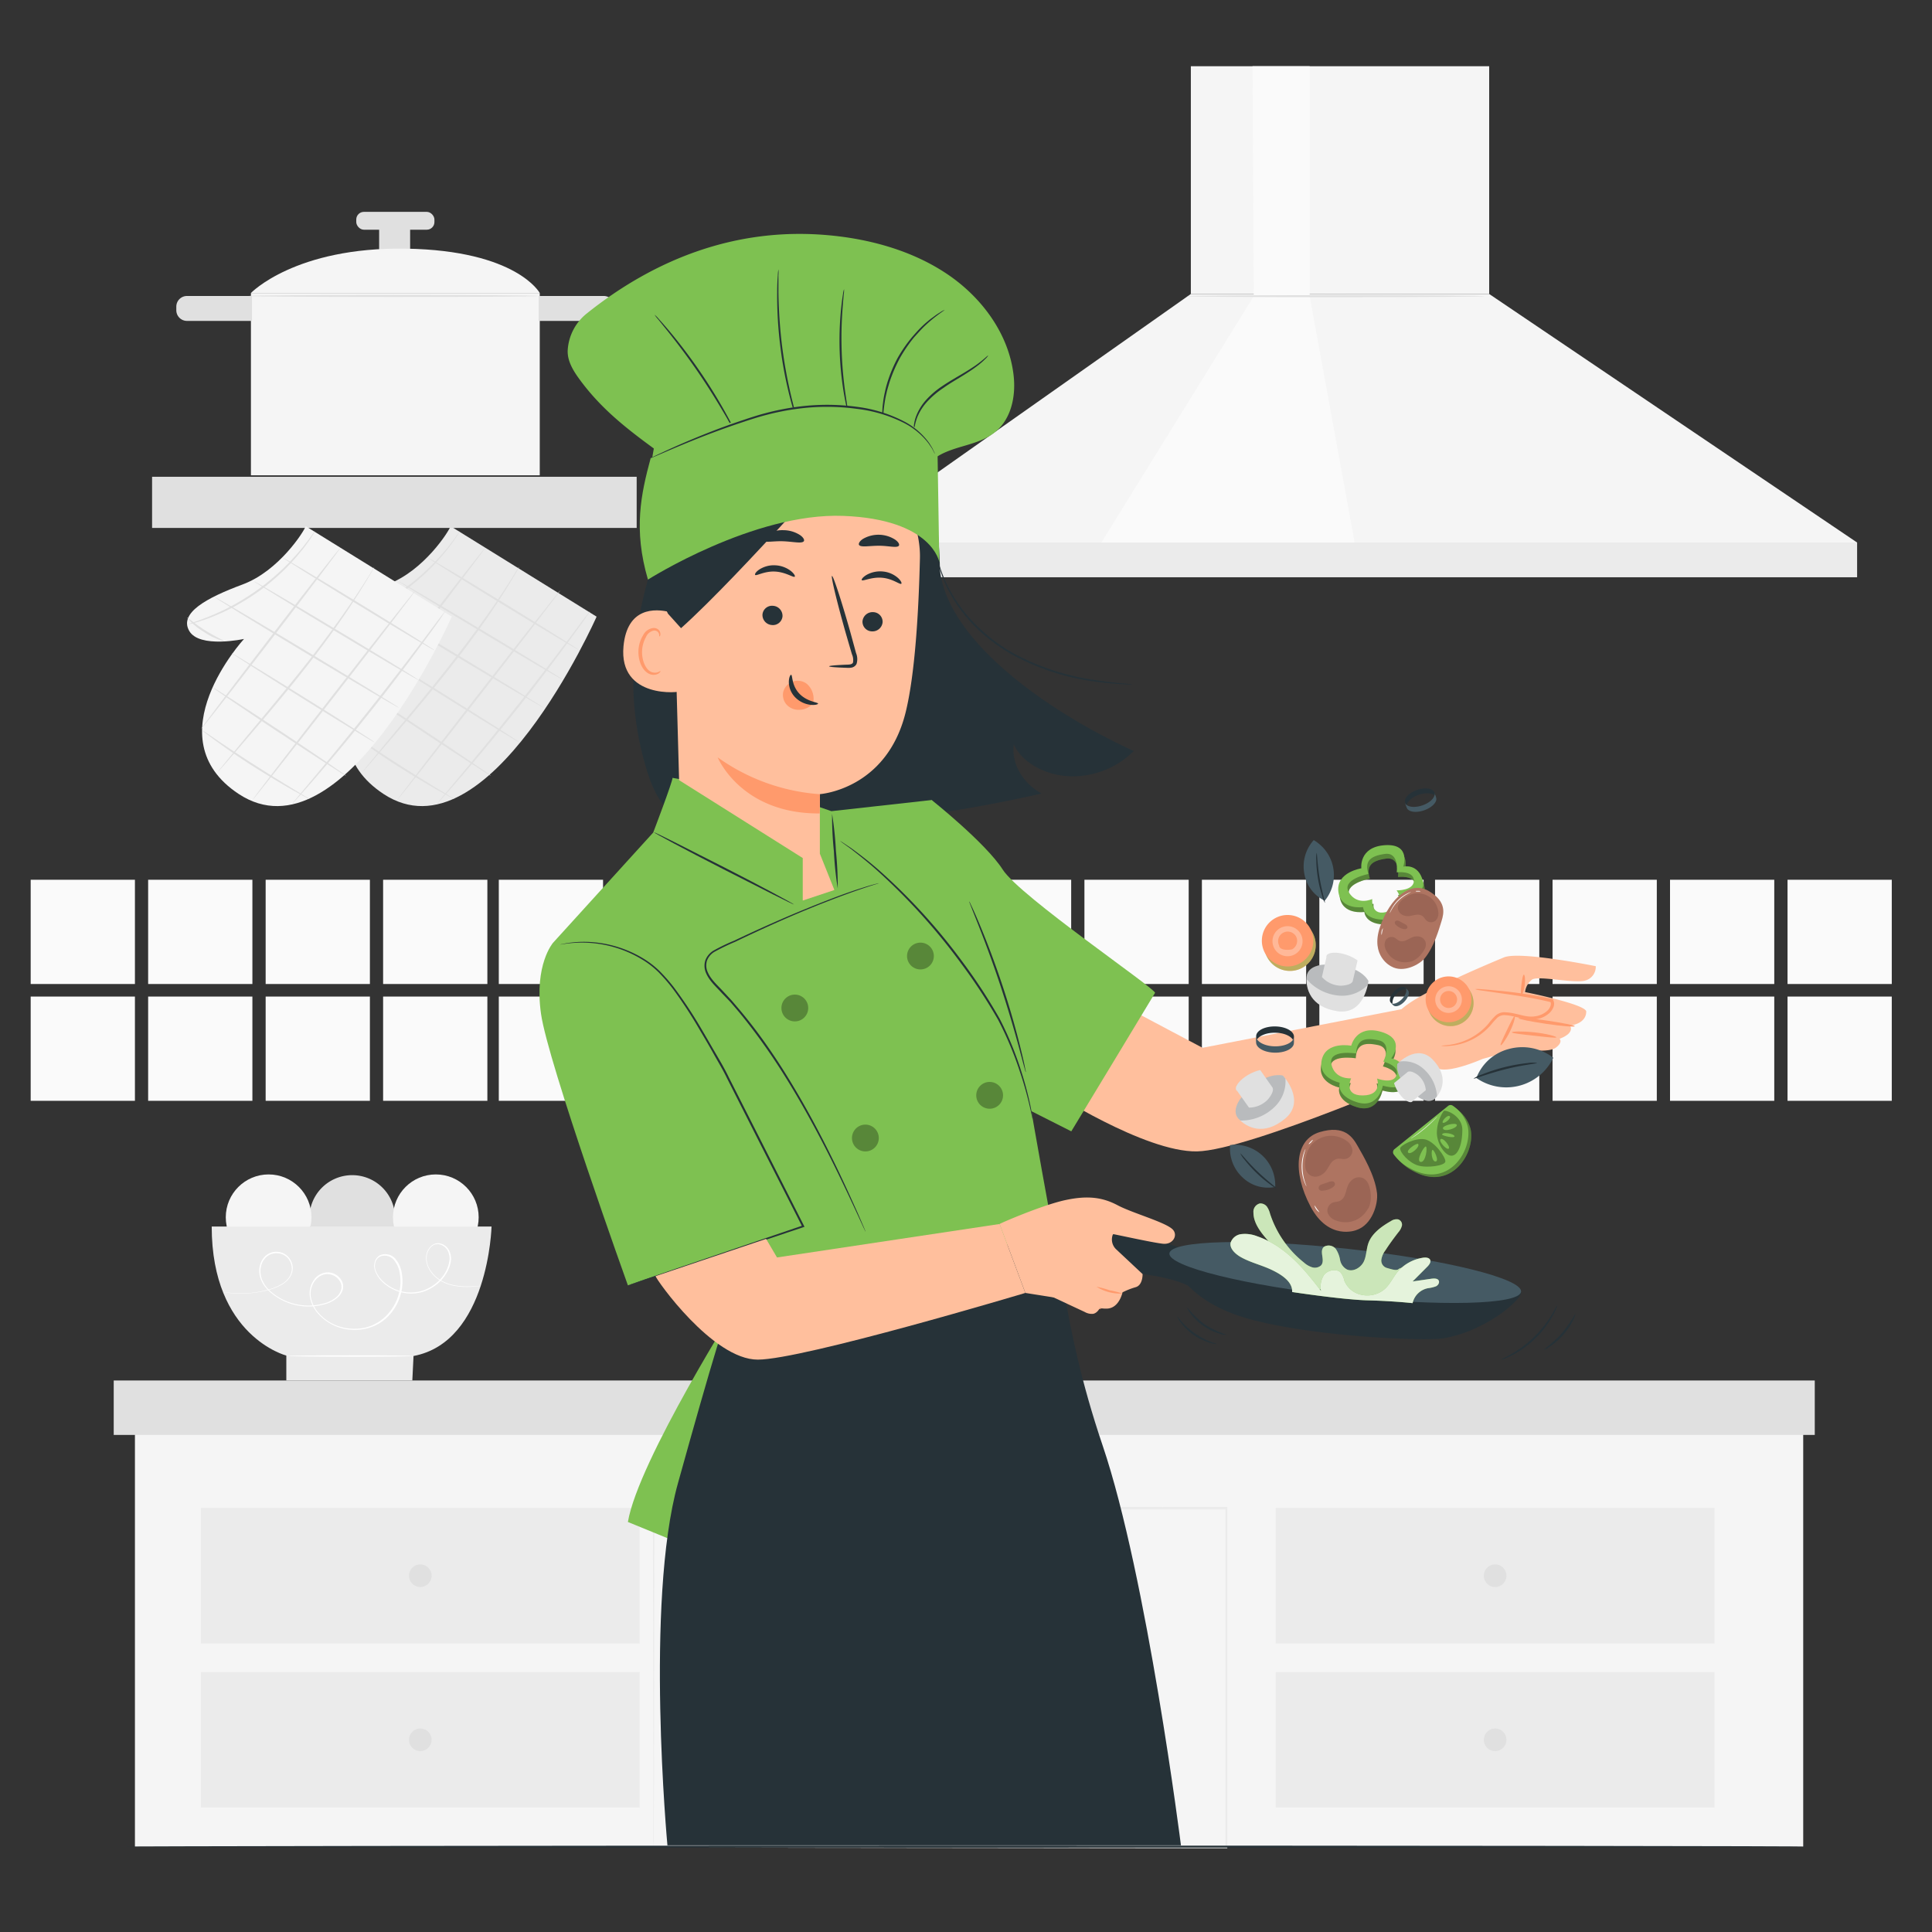 <svg xmlns="http://www.w3.org/2000/svg" viewBox="0 0 500 500"><rect x="0" y="0" width="500" height="500" fill="#333333" stroke="none"/><g id="freepik--background-complete--inject-74"><path d="M116.6,136.18c-.38,1.28-6.92,11.58-16.34,15.08s-16.43,7.38-13.82,12,14.2,2.1,14.2,2.1-23.49,25.53-1.38,40.12c27,17.79,55.14-45.89,55.14-45.89Z" style="fill:#ebebeb"></path><path d="M150,168.32c-.07.12-9-5.18-19.85-11.83s-19.66-12.15-19.59-12.27,9,5.18,19.86,11.83S150,168.2,150,168.32Z" style="fill:#e0e0e0"></path><path d="M145.79,176c-.07.12-9.68-5.52-21.45-12.59s-21.25-12.9-21.18-13,9.67,5.51,21.45,12.58S145.86,175.83,145.79,176Z" style="fill:#e0e0e0"></path><path d="M140.75,183.19c-.07.12-10.85-6.22-24.08-14.16s-23.89-14.49-23.82-14.61,10.86,6.22,24.08,14.17S140.82,183.07,140.75,183.19Z" style="fill:#e0e0e0"></path><path d="M134.46,192.15c-.07.12-8.43-5-18.66-11.38S97.33,169.07,97.41,169s8.43,5,18.66,11.38S134.54,192,134.46,192.15Z" style="fill:#e0e0e0"></path><path d="M127.07,200.79c-.08.12-7.86-4.9-17.38-11.21S92.52,178.06,92.6,177.94s7.85,4.91,17.38,11.22S127.15,200.68,127.07,200.79Z" style="fill:#e0e0e0"></path><path d="M117.63,206.79a6.13,6.13,0,0,1-1.17-.55c-.75-.39-1.81-1-3.11-1.7-2.61-1.47-6.16-3.58-10-6s-7.24-4.81-9.66-6.57c-1.21-.88-2.18-1.6-2.84-2.12a7.56,7.56,0,0,1-1-.83,5.92,5.92,0,0,1,1.11.67l2.93,2c2.48,1.68,5.9,4,9.74,6.44s7.35,4.61,9.91,6.16l3,1.84A6.2,6.2,0,0,1,117.63,206.79Z" style="fill:#e0e0e0"></path><path d="M95.52,165.93a15.86,15.86,0,0,1-5.21-2.39,15.84,15.84,0,0,1-4.37-3.71c.11-.11,2,1.61,4.65,3.28S95.58,165.79,95.52,165.93Z" style="fill:#e0e0e0"></path><path d="M152.65,158.25a3.15,3.15,0,0,1-.34.55l-1.05,1.53c-.91,1.32-2.27,3.21-4,5.53-3.39,4.64-8.16,11-13.62,17.86s-10.55,12.95-14.31,17.3c-1.88,2.18-3.41,3.92-4.49,5.12l-1.25,1.36a3.08,3.08,0,0,1-.46.46,3.1,3.1,0,0,1,.39-.53l1.17-1.42,4.37-5.22c3.68-4.41,8.73-10.53,14.18-17.39s10.27-13.17,13.73-17.75l4.09-5.44c.47-.6.84-1.09,1.13-1.47A2.74,2.74,0,0,1,152.65,158.25Z" style="fill:#e0e0e0"></path><path d="M145,152.8c.11.09-9.26,12.31-20.92,27.3s-21.21,27.06-21.32,27,9.25-12.31,20.92-27.3S144.89,152.72,145,152.8Z" style="fill:#e0e0e0"></path><path d="M134.34,146.76a3,3,0,0,1-.3.61l-1,1.69c-.85,1.46-2.11,3.54-3.76,6.08-3.27,5.07-8.14,11.85-13.88,19.05s-11.15,13.54-15.07,18.12l-4.66,5.41-1.29,1.46a3,3,0,0,1-.47.48,3.39,3.39,0,0,1,.4-.55l1.21-1.51,4.54-5.52c3.84-4.65,9.22-11,14.94-18.21s10.64-13.92,14-18.93c1.68-2.5,3-4.56,3.89-6l1-1.64A3.57,3.57,0,0,1,134.34,146.76Z" style="fill:#e0e0e0"></path><path d="M125.6,141.75c.11.09-7.87,10.65-17.83,23.6s-18.12,23.37-18.23,23.28S97.41,178,107.37,165,125.48,141.66,125.6,141.75Z" style="fill:#e0e0e0"></path><path d="M119,137.46a10.24,10.24,0,0,1-.83,1.41c-.28.45-.64,1-1.09,1.6s-.93,1.31-1.53,2a56.54,56.54,0,0,1-4.44,4.95,61.59,61.59,0,0,1-6.2,5.28A60.86,60.86,0,0,1,98,157.06a56.61,56.61,0,0,1-6,2.76c-.88.36-1.7.61-2.41.85s-1.33.43-1.84.56a10.18,10.18,0,0,1-1.6.38,10.59,10.59,0,0,1,1.54-.57c.5-.16,1.11-.37,1.81-.64s1.5-.54,2.36-.92a59.3,59.3,0,0,0,6-2.84,65.17,65.17,0,0,0,6.81-4.33,60.35,60.35,0,0,0,10.66-10c.62-.71,1.12-1.4,1.58-2s.85-1.11,1.15-1.54A14.18,14.18,0,0,1,119,137.46Z" style="fill:#e0e0e0"></path><rect x="39.36" y="123.39" width="125.41" height="13.24" style="fill:#e0e0e0"></rect><path d="M79.11,136.18c-.38,1.28-6.91,11.58-16.33,15.08s-16.44,7.38-13.82,12,14.19,2.1,14.19,2.1-23.48,25.53-1.37,40.12c27,17.79,55.14-45.89,55.14-45.89Z" style="fill:#f5f5f5"></path><path d="M112.48,168.32c-.07.12-9-5.18-19.85-11.83S73,144.34,73,144.22s9,5.18,19.85,11.83S112.55,168.2,112.48,168.32Z" style="fill:#e0e0e0"></path><path d="M108.31,176c-.08.12-9.68-5.52-21.45-12.59s-21.25-12.9-21.18-13,9.67,5.51,21.44,12.58S108.38,175.83,108.31,176Z" style="fill:#e0e0e0"></path><path d="M103.27,183.19c-.08.12-10.86-6.22-24.08-14.16S55.3,154.54,55.37,154.42s10.85,6.22,24.08,14.17S103.34,183.07,103.27,183.19Z" style="fill:#e0e0e0"></path><path d="M97,192.15c-.08.12-8.43-5-18.66-11.38S59.85,169.07,59.92,169s8.43,5,18.67,11.38S97.05,192,97,192.15Z" style="fill:#e0e0e0"></path><path d="M89.59,200.79c-.08.12-7.86-4.9-17.38-11.21S55,178.06,55.11,177.94s7.86,4.91,17.38,11.22S89.66,200.68,89.59,200.79Z" style="fill:#e0e0e0"></path><path d="M80.15,206.79a6,6,0,0,1-1.18-.55c-.74-.39-1.8-1-3.11-1.7-2.6-1.47-6.16-3.58-10-6s-7.24-4.81-9.67-6.57c-1.21-.88-2.18-1.6-2.84-2.12a7,7,0,0,1-1-.83,6.33,6.33,0,0,1,1.11.67l2.93,2c2.47,1.68,5.9,4,9.74,6.44s7.35,4.61,9.91,6.16l3,1.84A6.77,6.77,0,0,1,80.15,206.79Z" style="fill:#e0e0e0"></path><path d="M58,165.93a15.86,15.86,0,0,1-5.21-2.39,15.84,15.84,0,0,1-4.37-3.71c.11-.11,2,1.61,4.64,3.28S58.1,165.79,58,165.93Z" style="fill:#e0e0e0"></path><path d="M115.17,158.25a4.23,4.23,0,0,1-.34.55l-1,1.53c-.92,1.32-2.27,3.21-4,5.53-3.39,4.64-8.17,11-13.62,17.86S85.65,196.67,81.89,201c-1.88,2.18-3.41,3.92-4.49,5.12l-1.25,1.36a3.8,3.8,0,0,1-.46.46,3.32,3.32,0,0,1,.38-.53c.31-.36.7-.84,1.18-1.42l4.36-5.22c3.69-4.41,8.74-10.53,14.19-17.39s10.27-13.17,13.73-17.75l4.09-5.44,1.13-1.47A2.74,2.74,0,0,1,115.17,158.25Z" style="fill:#e0e0e0"></path><path d="M107.52,152.8c.11.09-9.25,12.31-20.91,27.3s-21.21,27.06-21.32,27,9.25-12.31,20.91-27.3S107.41,152.72,107.52,152.8Z" style="fill:#e0e0e0"></path><path d="M96.86,146.76a3,3,0,0,1-.3.61c-.25.43-.57,1-1,1.69-.85,1.46-2.12,3.54-3.76,6.08C88.57,160.21,83.7,167,78,174.19S66.8,187.73,62.89,192.31l-4.66,5.41-1.29,1.46a3.7,3.7,0,0,1-.47.48,2.88,2.88,0,0,1,.39-.55l1.22-1.51,4.53-5.52c3.85-4.65,9.22-11,15-18.21s10.63-13.92,14-18.93c1.68-2.5,3-4.56,3.89-6l1-1.64A3.57,3.57,0,0,1,96.86,146.76Z" style="fill:#e0e0e0"></path><path d="M88.11,141.75c.11.09-7.87,10.65-17.82,23.6s-18.12,23.37-18.23,23.28S59.92,178,69.88,165,88,141.66,88.11,141.75Z" style="fill:#e0e0e0"></path><path d="M81.53,137.46a9.84,9.84,0,0,1-.84,1.41c-.28.45-.63,1-1.08,1.6s-.93,1.31-1.54,2a53.47,53.47,0,0,1-4.44,4.95,61.42,61.42,0,0,1-6.19,5.28,61.76,61.76,0,0,1-6.89,4.33,55.8,55.8,0,0,1-6,2.76c-.87.36-1.69.61-2.4.85s-1.33.43-1.84.56a10.18,10.18,0,0,1-1.6.38A10,10,0,0,1,50.2,161c.5-.16,1.11-.37,1.81-.64s1.5-.54,2.36-.92a60.35,60.35,0,0,0,6-2.84,65.17,65.17,0,0,0,6.81-4.33,64.33,64.33,0,0,0,6.16-5.2,61.51,61.51,0,0,0,4.49-4.83c.62-.71,1.12-1.4,1.59-2s.84-1.11,1.15-1.54A12.24,12.24,0,0,1,81.53,137.46Z" style="fill:#e0e0e0"></path><rect x="98.12" y="57.14" width="8.02" height="8.02" style="fill:#e0e0e0"></rect><rect x="64.94" y="75.83" width="74.75" height="47.18" style="fill:#f5f5f5"></rect><path d="M64.94,75.83s11.45-11.95,40.14-11.48,34.61,11.48,34.61,11.48Z" style="fill:#f5f5f5"></path><path d="M139.4,76.6c0,.14-16.8.25-37.52.25s-37.54-.11-37.54-.25,16.8-.26,37.54-.26S139.4,76.46,139.4,76.6Z" style="fill:#e0e0e0"></path><path d="M139.4,76.6h16.83A2.76,2.76,0,0,1,159,79.36v.93a2.76,2.76,0,0,1-2.76,2.76H139.4a0,0,0,0,1,0,0V76.6A0,0,0,0,1,139.4,76.6Z" style="fill:#e0e0e0"></path><path d="M45.63,76.6H62.46a2.76,2.76,0,0,1,2.76,2.76v.93a2.76,2.76,0,0,1-2.76,2.76H45.63a0,0,0,0,1,0,0V76.6A0,0,0,0,1,45.63,76.6Z" transform="translate(110.85 159.65) rotate(180)" style="fill:#e0e0e0"></path><rect x="92.2" y="54.83" width="20.23" height="4.62" rx="1.98" style="fill:#e0e0e0"></rect><rect x="34.92" y="362.08" width="431.75" height="115.82" style="fill:#f5f5f5"></rect><rect x="29.43" y="357.27" width="440.23" height="14.09" style="fill:#e0e0e0"></rect><rect x="51.99" y="390.26" width="113.56" height="35.07" style="fill:#ebebeb"></rect><circle cx="108.77" cy="407.79" r="2.93" style="fill:#e0e0e0"></circle><rect x="51.99" y="432.72" width="113.56" height="35.07" style="fill:#ebebeb"></rect><circle cx="108.77" cy="450.26" r="2.93" style="fill:#e0e0e0"></circle><rect x="330.16" y="390.26" width="113.56" height="35.07" style="fill:#ebebeb"></rect><circle cx="386.94" cy="407.79" r="2.93" style="fill:#e0e0e0"></circle><rect x="330.16" y="432.72" width="113.56" height="35.07" style="fill:#ebebeb"></rect><circle cx="386.94" cy="450.26" r="2.93" style="fill:#e0e0e0"></circle><path d="M169.08,478.1s0-.52,0-1.54l0-4.57c0-4,0-9.95,0-17.55,0-15.25-.07-37.23-.11-64.18v-.2h.2L317.35,390h.27v.26c0,31.1,0,60.8,0,87.84v.24h-.24l-106.84-.12L180,478.16l-8.1,0-2.08,0h-.7l.73,0h2.1l8.16,0,30.61-.06,106.68-.12-.24.24c0-27,0-56.74,0-87.84l.26.26h0l-148.27-.06.2-.2c0,26.9-.08,48.84-.1,64.06,0,7.61,0,13.55-.05,17.59l0,4.6C169.1,477.55,169.08,478.1,169.08,478.1Z" style="fill:#ebebeb"></path><path d="M102.24,315.21a11.09,11.09,0,1,1-11.08-11.08A11.08,11.08,0,0,1,102.24,315.21Z" style="fill:#e0e0e0"></path><circle cx="112.79" cy="315.03" r="11.09" style="fill:#f5f5f5"></circle><circle cx="69.52" cy="315.03" r="11.09" style="fill:#f5f5f5"></circle><path d="M54.79,317.42h72.42s-.75,29.86-20.19,33.51l-.31,6.34H74.1v-6.45S54.79,345.87,54.79,317.42Z" style="fill:#ebebeb"></path><path d="M107,350.93c0,.11-7.39.19-16.51.19S74,351,74,350.93s7.39-.19,16.51-.19S107,350.83,107,350.93Z" style="fill:#fff"></path><path d="M124.4,332.8s-.15,0-.46.06l-1.37.12a18.19,18.19,0,0,1-5.25-.26,10.69,10.69,0,0,1-3.55-1.41,8.09,8.09,0,0,1-3-3.38,6.11,6.11,0,0,1-.51-2.5,4.44,4.44,0,0,1,.92-2.55,3.11,3.11,0,0,1,1.13-.9,2.66,2.66,0,0,1,1.48-.2,3.51,3.51,0,0,1,2.42,1.78,4.71,4.71,0,0,1,.42,3.14,8.7,8.7,0,0,1-1.25,3.07,10.89,10.89,0,0,1-5.39,4.36,10.43,10.43,0,0,1-7.4-.08A11.12,11.12,0,0,1,99.23,332,7.39,7.39,0,0,1,97,328.66a3.61,3.61,0,0,1,0-2.11,2.77,2.77,0,0,1,1.33-1.69,3.46,3.46,0,0,1,4,.92,7.55,7.55,0,0,1,1.69,4,12.13,12.13,0,0,1-.13,4.41,12.9,12.9,0,0,1-4.68,7.58,11.71,11.71,0,0,1-4.16,2,13.19,13.19,0,0,1-4.69.32,12.41,12.41,0,0,1-8.13-4.22,8.78,8.78,0,0,1-2-4.11,5.88,5.88,0,0,1,.92-4.38,4.48,4.48,0,0,1,3.82-2.1,4.19,4.19,0,0,1,3.56,2.36,3.13,3.13,0,0,1,.15,2.19,4.27,4.27,0,0,1-1.14,1.82,8.29,8.29,0,0,1-3.68,1.93,15.1,15.1,0,0,1-14.4-3.6,8.32,8.32,0,0,1-2-3,5.87,5.87,0,0,1-.2-3.44,4.87,4.87,0,0,1,1.78-2.79,4.21,4.21,0,0,1,3.07-.75,4.1,4.1,0,0,1,2.65,1.46,4.38,4.38,0,0,1,1,2.69,4.33,4.33,0,0,1-.85,2.57A6.37,6.37,0,0,1,73,332.44a15.13,15.13,0,0,1-4.25,1.6,27.94,27.94,0,0,1-3.76.62,25.45,25.45,0,0,1-5.27,0,18.06,18.06,0,0,1-1.81-.27l.46.05,1.36.15a27.94,27.94,0,0,0,5.25,0,26.79,26.79,0,0,0,3.73-.66,14.7,14.7,0,0,0,4.18-1.6,6.36,6.36,0,0,0,1.84-1.64,4.06,4.06,0,0,0,.79-2.43,4.17,4.17,0,0,0-.94-2.54,3.77,3.77,0,0,0-2.48-1.35,3.94,3.94,0,0,0-2.87.7,4.62,4.62,0,0,0-1.67,2.64,5.64,5.64,0,0,0,.2,3.27,8.1,8.1,0,0,0,1.89,2.88,14.84,14.84,0,0,0,14.09,3.49,8,8,0,0,0,3.52-1.85,3.92,3.92,0,0,0,1-1.67,2.82,2.82,0,0,0-.14-1.94,3.84,3.84,0,0,0-3.25-2.15,3.55,3.55,0,0,0-2,.51,4.75,4.75,0,0,0-1.52,1.44,5.52,5.52,0,0,0-.87,4.11,8.43,8.43,0,0,0,1.92,3.93,12,12,0,0,0,7.89,4.08,12.83,12.83,0,0,0,4.54-.3,11.48,11.48,0,0,0,4-2,12.61,12.61,0,0,0,4.55-7.37,11.59,11.59,0,0,0,.13-4.27,7.2,7.2,0,0,0-1.59-3.81,3.11,3.11,0,0,0-3.6-.84,2.45,2.45,0,0,0-1.16,1.47,3.39,3.39,0,0,0,0,1.92,7.19,7.19,0,0,0,2.18,3.18,10.7,10.7,0,0,0,3.25,2,10.13,10.13,0,0,0,7.17.09,10.68,10.68,0,0,0,5.26-4.21,8.77,8.77,0,0,0,1.22-3,4.46,4.46,0,0,0-.38-3,3.28,3.28,0,0,0-2.23-1.66,2.44,2.44,0,0,0-1.34.17,2.9,2.9,0,0,0-1,.83,4.16,4.16,0,0,0-.88,2.41,5.68,5.68,0,0,0,.47,2.4,8,8,0,0,0,2.91,3.32,10.45,10.45,0,0,0,3.48,1.42,18.41,18.41,0,0,0,5.22.32l1.36-.08Z" style="fill:#fff"></path><rect x="308.19" y="17.14" width="77.21" height="58.94" style="fill:#f5f5f5"></rect><polygon points="216.91 140.4 308.19 76.08 385.4 76.08 480.61 140.4 480.61 149.36 216.91 149.36 216.91 140.4" style="fill:#f5f5f5"></polygon><rect x="216.91" y="140.4" width="263.7" height="8.97" style="fill:#ebebeb"></rect><polygon points="324.47 76.65 285.04 140.4 350.58 140.4 338.94 76.65 338.94 17.14 324.15 17.14 324.47 76.65" style="fill:#fafafa"></polygon><path d="M384.3,76.65c0,.14-17.28.26-38.6.26s-38.61-.12-38.61-.26,17.28-.26,38.61-.26S384.3,76.51,384.3,76.65Z" style="fill:#e0e0e0"></path><rect x="7.94" y="227.68" width="26.98" height="26.98" style="fill:#fafafa"></rect><rect x="7.94" y="257.91" width="26.98" height="26.98" style="fill:#fafafa"></rect><rect x="38.34" y="227.68" width="26.98" height="26.98" style="fill:#fafafa"></rect><rect x="38.34" y="257.91" width="26.98" height="26.98" style="fill:#fafafa"></rect><rect x="68.75" y="227.68" width="26.98" height="26.98" style="fill:#fafafa"></rect><rect x="68.75" y="257.91" width="26.98" height="26.98" style="fill:#fafafa"></rect><rect x="99.15" y="227.68" width="26.98" height="26.98" style="fill:#fafafa"></rect><rect x="99.15" y="257.91" width="26.98" height="26.98" style="fill:#fafafa"></rect><rect x="129.09" y="227.68" width="26.98" height="26.98" style="fill:#fafafa"></rect><rect x="129.09" y="257.91" width="26.98" height="26.98" style="fill:#fafafa"></rect><rect x="159.49" y="227.68" width="26.98" height="26.98" style="fill:#fafafa"></rect><rect x="159.49" y="257.91" width="26.98" height="26.98" style="fill:#fafafa"></rect><rect x="189.9" y="227.68" width="26.98" height="26.98" style="fill:#fafafa"></rect><rect x="189.9" y="257.91" width="26.98" height="26.98" style="fill:#fafafa"></rect><rect x="220.3" y="227.68" width="26.98" height="26.98" style="fill:#fafafa"></rect><rect x="220.3" y="257.91" width="26.98" height="26.98" style="fill:#fafafa"></rect><rect x="250.24" y="227.68" width="26.98" height="26.98" style="fill:#fafafa"></rect><rect x="250.24" y="257.91" width="26.98" height="26.98" style="fill:#fafafa"></rect><rect x="280.65" y="227.68" width="26.98" height="26.98" style="fill:#fafafa"></rect><rect x="280.65" y="257.91" width="26.98" height="26.98" style="fill:#fafafa"></rect><rect x="311.05" y="227.68" width="26.98" height="26.98" style="fill:#fafafa"></rect><rect x="311.05" y="257.91" width="26.98" height="26.98" style="fill:#fafafa"></rect><rect x="341.45" y="227.68" width="26.98" height="26.98" style="fill:#fafafa"></rect><rect x="341.45" y="257.91" width="26.98" height="26.98" style="fill:#fafafa"></rect><rect x="371.39" y="227.68" width="26.98" height="26.98" style="fill:#fafafa"></rect><rect x="371.39" y="257.91" width="26.98" height="26.98" style="fill:#fafafa"></rect><rect x="401.8" y="227.68" width="26.98" height="26.98" style="fill:#fafafa"></rect><rect x="401.8" y="257.91" width="26.98" height="26.98" style="fill:#fafafa"></rect><rect x="432.2" y="227.68" width="26.98" height="26.98" style="fill:#fafafa"></rect><rect x="432.2" y="257.91" width="26.98" height="26.98" style="fill:#fafafa"></rect><rect x="462.61" y="227.68" width="26.98" height="26.98" style="fill:#fafafa"></rect><rect x="462.61" y="257.91" width="26.98" height="26.98" style="fill:#fafafa"></rect></g><g id="freepik--Table--inject-74"><path d="M468.62,477.9c0,.14-97.89.26-218.61.26S31.38,478,31.38,477.9s97.86-.26,218.63-.26S468.62,477.76,468.62,477.9Z" style="fill:#263238"></path></g><g id="freepik--Character--inject-74"><path d="M243.09,145.48,167.69,150c-4.69,16.74-5.37,32.9-.24,49.48,1.47,4.73,3.63,9.73,8.6,12.48,4.45,2.46,10.23,2.61,15.65,2.55a368.86,368.86,0,0,0,77.87-9.14c-5-2.77-7.86-7.84-7.2-12.73,2.15,4.78,8.28,8.06,14.6,8.26a22.35,22.35,0,0,0,16.44-6.54C272,184.57,243.6,165.41,243.09,145.48Z" style="fill:#263238"></path><path d="M293,177.13a2.48,2.48,0,0,1-.65,0c-.43,0-1.06,0-1.88-.06-1.63-.08-4-.26-6.88-.65a61.27,61.27,0,0,1-21.62-7A44.79,44.79,0,0,1,252,161.8a38.19,38.19,0,0,1-6.12-8.23,31.74,31.74,0,0,1-2.67-6.38,16.56,16.56,0,0,1-.46-1.82,5.1,5.1,0,0,1-.12-.64s.27.86.77,2.4a34.21,34.21,0,0,0,2.81,6.26,38.81,38.81,0,0,0,6.14,8.08,45.21,45.21,0,0,0,9.85,7.56,63.22,63.22,0,0,0,21.42,7c2.87.44,5.21.68,6.84.82l1.86.16A3.16,3.16,0,0,1,293,177.13Z" style="fill:#263238"></path><path d="M306,323c-.27.07-22.23-6.91-22.23-6.91l-6.91,5.45,18.83,8.18s8.31.95,12.3,3.3S306,323,306,323Z" style="fill:#263238"></path><path d="M302.64,324.36a5,5,0,0,0,.14.61c.64,2.29,3.77,10.47,16.77,15.19,15.22,5.52,48.4,7.06,53.9,6.2,10.66-1.68,20.61-10,20.2-12.07" style="fill:#263238"></path><path d="M393.65,334.29c-.37,3.38-21,3.9-46.18,1.16s-45.2-7.71-44.83-11.09,21-3.91,46.17-1.16S394,330.9,393.65,334.29Z" style="fill:#455a64"></path><path d="M361.73,331.93c1.67-1.68,4-2.68,2.8-4.63-.34.66-2,.65-2.59,1.16s-2.19-.1-3-.31a2,2,0,0,1-1.45-2.13,5.35,5.35,0,0,1,1.08-2.47c1-1.57,2.14-3.1,3.3-4.61a4.15,4.15,0,0,0,.95-1.77,1.42,1.42,0,0,0-1-1.6A2.55,2.55,0,0,0,360,316c-2.49,1.41-4.93,3.2-5.84,5.67-.57,1.55-.49,3.26-1.19,4.78s-2.69,2.82-4.37,2.09a3.52,3.52,0,0,1-1.79-2.47,7.26,7.26,0,0,0-1.1-2.84,2.39,2.39,0,0,0-3-.6c-1.48,1.12.41,3.58-.86,4.89a2.44,2.44,0,0,1-2.31.44,5.74,5.74,0,0,1-2.07-1.21,26.78,26.78,0,0,1-8.79-12.66,5.65,5.65,0,0,0-.78-1.78,2.14,2.14,0,0,0-1.84-.86,2.21,2.21,0,0,0-1.67,2.37c0,2.87,2.1,5.38,4.11,7.65l7,7.84L338.6,333l13.58,3,9.2-1.9Z" style="fill:#7EC151"></path><g style="opacity:0.6"><path d="M361.73,331.93c1.67-1.68,4-2.68,2.8-4.63-.34.66-2,.65-2.59,1.16s-2.19-.1-3-.31a2,2,0,0,1-1.45-2.13,5.35,5.35,0,0,1,1.08-2.47c1-1.57,2.14-3.1,3.3-4.61a4.15,4.15,0,0,0,.95-1.77,1.42,1.42,0,0,0-1-1.6A2.55,2.55,0,0,0,360,316c-2.49,1.41-4.93,3.2-5.84,5.67-.57,1.55-.49,3.26-1.19,4.78s-2.69,2.82-4.37,2.09a3.52,3.52,0,0,1-1.79-2.47,7.26,7.26,0,0,0-1.1-2.84,2.39,2.39,0,0,0-3-.6c-1.48,1.12.41,3.58-.86,4.89a2.44,2.44,0,0,1-2.31.44,5.74,5.74,0,0,1-2.07-1.21,26.78,26.78,0,0,1-8.79-12.66,5.65,5.65,0,0,0-.78-1.78,2.14,2.14,0,0,0-1.84-.86,2.21,2.21,0,0,0-1.67,2.37c0,2.87,2.1,5.38,4.11,7.65l7,7.84L338.6,333l13.58,3,9.2-1.9Z" style="fill:#fff"></path></g><path d="M365.58,337.25a5.05,5.05,0,0,1,4-3.87,8.73,8.73,0,0,0,2.06-.49c.62-.31,1-1.05.65-1.57s-1.26-.47-1.95-.37l-4.76.69,3.84-3.85c.5-.51,1-1.21.67-1.8s-1.29-.59-2-.46a10.78,10.78,0,0,0-6.3,3.5c-1.35,1.6-2.11,3.6-3.83,4.9a7,7,0,0,1-5.78,1.13,6.08,6.08,0,0,1-4.26-3.61,5.16,5.16,0,0,0-.95-2.12c-1.09-1.09-3.31-.62-4.27.56a5.63,5.63,0,0,0-.83,4.19c-4.37-5.69-9.24-11.63-16.53-14.14a8.55,8.55,0,0,0-4-.56,3.31,3.31,0,0,0-2.87,2.26c-.25,1.38,1,2.65,2.26,3.46,2.49,1.54,5.54,2.21,8.23,3.47s5.61,3.14,5.44,5.8c0,0,13.13,2,19.62,2.16S365.58,337.25,365.58,337.25Z" style="fill:#7EC151"></path><g style="opacity:0.8"><path d="M365.58,337.25a5.05,5.05,0,0,1,4-3.87,8.73,8.73,0,0,0,2.06-.49c.62-.31,1-1.05.65-1.57s-1.26-.47-1.95-.37l-4.76.69,3.84-3.85c.5-.51,1-1.21.67-1.8s-1.29-.59-2-.46a10.78,10.78,0,0,0-6.3,3.5c-1.35,1.6-2.11,3.6-3.83,4.9a7,7,0,0,1-5.78,1.13,6.08,6.08,0,0,1-4.26-3.61,5.16,5.16,0,0,0-.95-2.12c-1.09-1.09-3.31-.62-4.27.56a5.63,5.63,0,0,0-.83,4.19c-4.37-5.69-9.24-11.63-16.53-14.14a8.55,8.55,0,0,0-4-.56,3.31,3.31,0,0,0-2.87,2.26c-.25,1.38,1,2.65,2.26,3.46,2.49,1.54,5.54,2.21,8.23,3.47s5.61,3.14,5.44,5.8c0,0,13.13,2,19.62,2.16S365.58,337.25,365.58,337.25Z" style="fill:#fff"></path></g><path d="M317.51,345.46a5,5,0,0,1-1.89-.32,14.29,14.29,0,0,1-4.18-2,14.49,14.49,0,0,1-3.33-3.22,5.22,5.22,0,0,1-.95-1.67,26.5,26.5,0,0,0,4.58,4.47A25.88,25.88,0,0,0,317.51,345.46Z" style="fill:#263238"></path><path d="M315,347.82a5,5,0,0,1-1.9-.32,14.14,14.14,0,0,1-4.17-2,14.29,14.29,0,0,1-3.33-3.22,5.22,5.22,0,0,1-.95-1.67A19.65,19.65,0,0,0,315,347.82Z" style="fill:#263238"></path><path d="M403,337.88s-.05.29-.25.77a18,18,0,0,1-1,2,25.36,25.36,0,0,1-10.39,10.07,17.78,17.78,0,0,1-2,.9,2.61,2.61,0,0,1-.78.23c0-.08,1-.54,2.63-1.46a29,29,0,0,0,10.24-9.92C402.39,338.89,402.87,337.84,403,337.88Z" style="fill:#263238"></path><path d="M407.75,339.94a5.14,5.14,0,0,1-.66,1.77,17.52,17.52,0,0,1-2.55,3.78,17.85,17.85,0,0,1-3.43,3,5.32,5.32,0,0,1-1.68.88,43.74,43.74,0,0,0,4.72-4.24A41.72,41.72,0,0,0,407.75,339.94Z" style="fill:#263238"></path><path d="M383.68,274.05l9.28-2.57s7.67,1.15,9.65-.32,1-2.32,1-2.32c4.18-1.57,2.69-3.43,2.69-3.43s4.15-.32,4.22-3.59c.05-1.91-15.83-5.07-15.83-5.07a4.72,4.72,0,0,1,1.77-3.21c1.62-1.16,11,1.08,13.85.21a3.68,3.68,0,0,0,2.67-3.7s-19.64-4-23.78-2.27-24,10-27,14l6.61,13.77a31.84,31.84,0,0,0,3.69,1.1C375.81,277.56,383.68,274.05,383.68,274.05Z" style="fill:#ffbf9d"></path><path d="M373,270.65c0-.08.76-.06,2.11-.25a16.46,16.46,0,0,0,5.43-1.74,15.85,15.85,0,0,0,3.21-2.24,14.17,14.17,0,0,0,1.52-1.57,17.09,17.09,0,0,1,1.59-1.82,3.44,3.44,0,0,1,2.5-1.07,14.68,14.68,0,0,1,2.66.36c1.76.37,3.48,1,5.24.7a5.83,5.83,0,0,0,3.05-1.32c.81-.68,1.32-1.8.9-2.51l.25.19c-5.59-1.36-10.58-1.95-14.1-2.47l-4.14-.6a6.05,6.05,0,0,1-1.48-.32,6.48,6.48,0,0,1,1.51,0c1,.07,2.39.19,4.17.37a110.75,110.75,0,0,1,14.24,2.18l.16,0,.09.15a2.24,2.24,0,0,1,.1,2,4.06,4.06,0,0,1-1.13,1.57,6.48,6.48,0,0,1-3.51,1.54,9.08,9.08,0,0,1-2.9-.12l-2.63-.6a13.3,13.3,0,0,0-2.48-.37,2.69,2.69,0,0,0-2,.83,19.77,19.77,0,0,0-1.54,1.73,17.69,17.69,0,0,1-1.62,1.62,15.65,15.65,0,0,1-3.42,2.24,15.5,15.5,0,0,1-5.67,1.54A6.62,6.62,0,0,1,373,270.65Z" style="fill:#ff9a6c"></path><path d="M392,263c.22.08-.23,1.93-1.25,4s-2.17,3.63-2.37,3.5.61-1.81,1.6-3.87S391.77,262.88,392,263Z" style="fill:#ff9a6c"></path><path d="M402.78,268.46c0,.24-2.62-.07-5.79-.42s-5.74-.62-5.73-.87,2.62-.34,5.83,0S402.82,268.23,402.78,268.46Z" style="fill:#ff9a6c"></path><path d="M407.55,265.58c0,.24-3.32,0-7.34-.6s-7.25-1.23-7.22-1.46,3.32,0,7.34.6S407.58,265.35,407.55,265.58Z" style="fill:#ff9a6c"></path><path d="M394.37,252.24c.24,0,.41,1.2.24,2.66s-.63,2.58-.86,2.53-.17-1.22,0-2.63S394.13,252.24,394.37,252.24Z" style="fill:#ff9a6c"></path><path d="M284,256.74l27.21,14.43,53.09-10.3,7.55,15.61s-48.53,21.26-62.08,21.5-38.19-15.75-38.19-15.75Z" style="fill:#ffbf9d"></path><path d="M349.61,271.88s-6.45-1.25-7.62,3.57,4.62,6,4.62,6-1.06,3.33,4.51,5.07,6.66-4.31,6.66-4.31,5.24,1.72,5.64-1.66c.59-5-3.48-5.41-3.48-5.41s4-4.9-2.55-6.84S349.61,271.88,349.61,271.88Zm7-1.43c3.79.8,1.29,5.53,1.29,5.53s4.29,1,3.45,3.51-5.08.88-5.08.88,1.55,4.32-3.64,4.37-3.05-4.42-3.05-4.42-4.22.39-5.12-3.62,6.4-2.82,6.4-2.82C351.05,270.48,352.78,269.65,356.58,270.45Z" style="fill:#7EC151"></path><g style="opacity:0.3"><path d="M349.61,271.88s-6.45-1.25-7.62,3.57,4.62,6,4.62,6-1.06,3.33,4.51,5.07,6.66-4.31,6.66-4.31,5.24,1.72,5.64-1.66c.59-5-3.48-5.41-3.48-5.41s4-4.9-2.55-6.84S349.61,271.88,349.61,271.88Zm7-1.43c3.79.8,1.29,5.53,1.29,5.53s4.29,1,3.45,3.51-5.08.88-5.08.88,1.55,4.32-3.64,4.37-3.05-4.42-3.05-4.42-4.22.39-5.12-3.62,6.4-2.82,6.4-2.82C351.05,270.48,352.78,269.65,356.58,270.45Z"></path></g><path d="M349.7,270.63s-6.44-1.25-7.61,3.57,4.62,6,4.62,6-1.07,3.33,4.51,5.07,6.66-4.31,6.66-4.31,5.25,1.72,5.64-1.65c.59-5-3.48-5.41-3.48-5.41s4-4.9-2.55-6.85S349.7,270.63,349.7,270.63Zm7-1.43c3.8.81,1.3,5.54,1.3,5.54s4.29,1,3.44,3.5-5.07.88-5.07.88,1.55,4.32-3.65,4.38-3.05-4.43-3.05-4.43-4.21.39-5.11-3.62,6.39-2.81,6.39-2.81c.2-3.4,1.95-4.24,5.75-3.44Z" style="fill:#7EC151"></path><path d="M352.64,225.92s-6.49,1-5.94,6,6.4,4.09,6.4,4.09.13,3.49,6,3.23,4.79-6.33,4.79-6.33,5.51-.17,4.73-3.48c-1.15-4.9-5.12-3.9-5.12-3.9s2.11-6-4.73-5.56S352.64,225.92,352.64,225.92Zm6.06-3.71c3.84-.55,3.11,4.75,3.11,4.75s4.36-.55,4.43,2.12-4.47,2.56-4.47,2.56,2.94,3.53-1.93,5.36-4.38-3.12-4.38-3.12-3.83,1.81-6-1.66,5.05-4.83,5.05-4.83C353.52,224.12,354.86,222.74,358.7,222.21Z" style="fill:#7EC151"></path><g style="opacity:0.3"><path d="M352.64,225.92s-6.49,1-5.94,6,6.4,4.09,6.4,4.09.13,3.49,6,3.23,4.79-6.33,4.79-6.33,5.51-.17,4.73-3.48c-1.15-4.9-5.12-3.9-5.12-3.9s2.11-6-4.73-5.56S352.64,225.92,352.64,225.92Zm6.06-3.71c3.84-.55,3.11,4.75,3.11,4.75s4.36-.55,4.43,2.12-4.47,2.56-4.47,2.56,2.94,3.53-1.93,5.36-4.38-3.12-4.38-3.12-3.83,1.81-6-1.66,5.05-4.83,5.05-4.83C353.52,224.12,354.86,222.74,358.7,222.21Z"></path></g><path d="M352.31,224.72s-6.49,1-5.95,5.95,6.4,4.09,6.4,4.09.14,3.5,6,3.23,4.8-6.32,4.8-6.32,5.51-.17,4.73-3.48c-1.15-4.92-5.12-3.9-5.12-3.9s2.11-6-4.73-5.56S352.31,224.72,352.31,224.72Zm6.06-3.72c3.84-.54,3.1,4.76,3.1,4.76s4.37-.55,4.44,2.11-4.47,2.56-4.47,2.56,2.93,3.54-1.94,5.36-4.37-3.12-4.37-3.12-3.83,1.81-6-1.65,5-4.83,5-4.83c-1-3.27.39-4.65,4.24-5.19Z" style="fill:#7EC151"></path><path d="M342.49,249.66s-4.09.17-4.34,3.14.9,7.84,8,8.9,8-7.8,8-7.8S352.09,249.26,342.49,249.66Z" style="fill:#e0e0e0"></path><g style="opacity:0.21"><path d="M346.53,257.66a9.21,9.21,0,0,0,7.45-2.77c.12-.61.17-1,.17-1s-2.06-4.64-11.66-4.24c0,0-4.09.17-4.34,3.14a4.29,4.29,0,0,1,0,.62A12.46,12.46,0,0,0,346.53,257.66Z" style="fill:#263238"></path></g><path d="M343.28,247.72l-1.17,5.13a6.75,6.75,0,0,0,5,2.25c3-.17,3-1.29,3-1.29l1.23-5.25a11.27,11.27,0,0,0-5.52-2C342.91,246.47,343.28,247.72,343.28,247.72Z" style="fill:#e0e0e0"></path><path d="M321.11,284.23s-2.6,3.17-.55,5.34,6.44,4.55,12-.05-.5-11.14-.5-11.14S327.21,276.82,321.11,284.23Z" style="fill:#e0e0e0"></path><g style="opacity:0.21"><path d="M329.77,286.56a9.2,9.2,0,0,0,2.9-7.4c-.37-.5-.63-.79-.63-.79s-4.83-1.55-10.93,5.86c0,0-2.6,3.17-.55,5.34a3.57,3.57,0,0,1,.44.43A12.43,12.43,0,0,0,329.77,286.56Z" style="fill:#263238"></path></g><path d="M320.19,282.35l3.05,4.3a6.75,6.75,0,0,0,5-2.24c1.86-2.33,1-3.07,1-3.07l-3.1-4.42A11.33,11.33,0,0,0,321,279.7C319,281.8,320.19,282.35,320.19,282.35Z" style="fill:#e0e0e0"></path><path d="M367.13,284s2.78,1.95,4.43.14,3.38-5.59-.76-9.9-9.17,1.09-9.17,1.09S360.64,279.42,367.13,284Z" style="fill:#e0e0e0"></path><g style="opacity:0.21"><path d="M368.52,276.72a7.62,7.62,0,0,0-6.28-2,7.27,7.27,0,0,0-.61.57s-1,4.08,5.5,8.67c0,0,2.78,1.95,4.43.14.11-.13.23-.26.34-.41A10.26,10.26,0,0,0,368.52,276.72Z" style="fill:#263238"></path></g><path d="M365.63,284.92l3.37-2.78a5.59,5.59,0,0,0-2.16-4c-2-1.39-2.6-.66-2.6-.66l-3.46,2.83a9.24,9.24,0,0,0,2.6,4.12C365.25,285.9,365.63,284.92,365.63,284.92Z" style="fill:#e0e0e0"></path><path d="M350.94,318.37s-7.07,2.81-11.79-6.15-4-17.33,2.4-19.24,8.51,1.3,9.82,3.62,4.46,7.5,5,12.18C356.68,311.42,355.22,317,350.94,318.37Z" style="fill:#ae7461"></path><path d="M350.83,315.78a6.84,6.84,0,0,0,3.21-3l0,.06.05-.08.11-.17a3.17,3.17,0,0,0,.17-.37l.06-.1-.06.09a7.39,7.39,0,0,0,.31-3.67,7.49,7.49,0,0,0-.55-2.14,3,3,0,0,0-1.48-1.55,2.65,2.65,0,0,0-2.34.22,3.81,3.81,0,0,0-1.51,1.85c-.29.7-.42,1.45-.68,2.16a2.87,2.87,0,0,1-1.37,1.72c-.57.26-1.23.21-1.82.43a2.25,2.25,0,0,0-1.34,2.63,3.35,3.35,0,0,0,2.15,2A6.8,6.8,0,0,0,350.83,315.78Z" style="fill:#6f4439;opacity:0.3"></path><path d="M343.58,294a6.75,6.75,0,0,0-3.9,2l0-.06-.05.08-.14.14a2.66,2.66,0,0,1-.26.31l-.06.1.05-.08a7.54,7.54,0,0,0-1.33,3.41,7.65,7.65,0,0,0-.07,2.19,2.92,2.92,0,0,0,1,1.9,2.62,2.62,0,0,0,2.31.43,3.81,3.81,0,0,0,2-1.36c.47-.59.8-1.28,1.22-1.9a2.89,2.89,0,0,1,1.8-1.27c.61-.09,1.24.12,1.87.07a2.24,2.24,0,0,0,2-2.15,3.3,3.3,0,0,0-1.51-2.54A6.78,6.78,0,0,0,343.58,294Z" style="fill:#6f4439;opacity:0.3"></path><path d="M344.73,305.72a2.49,2.49,0,0,0-.81.17l-1.63.55c-.41.15-.89.34-1,.78a.69.69,0,0,0,.26.77,1,1,0,0,0,.82.15h-.07a5,5,0,0,0,2.5-.79,1.72,1.72,0,0,0,.55-.49.72.72,0,0,0-.6-1.14Z" style="fill:#6f4439;opacity:0.3"></path><path d="M337.87,297.36s-.18.53-.4,1.39a12.9,12.9,0,0,0,.17,6.89c.26.85.5,1.36.46,1.37a1.41,1.41,0,0,1-.19-.34,8.59,8.59,0,0,1-.41-1,11.56,11.56,0,0,1-.17-7,8.64,8.64,0,0,1,.36-1A1.16,1.16,0,0,1,337.87,297.36Z" style="fill:#fff"></path><path d="M339.78,295s-.17.32-.46.63-.56.51-.62.47.16-.32.46-.63S339.74,294.92,339.78,295Z" style="fill:#fff"></path><path d="M341.48,313.75a2.87,2.87,0,0,1-1.32-1.83,9,9,0,0,1,.65.93A8.4,8.4,0,0,1,341.48,313.75Z" style="fill:#fff"></path><path d="M360.06,250.11s-5.55-2.6-2.89-10.3,8-11.91,12.61-9.2,3.93,5.71,3.29,7.76-1.95,6.75-4.39,9.66C367.3,249.66,363.19,251.89,360.06,250.11Z" style="fill:#ae7461"></path><path d="M361.51,248.62a5.42,5.42,0,0,0,3.53.23h0l.16,0a1.63,1.63,0,0,0,.31-.11l.1,0-.08,0a6.06,6.06,0,0,0,2.32-1.85,6,6,0,0,0,.95-1.49,2.41,2.41,0,0,0,.1-1.73,2.14,2.14,0,0,0-1.42-1.25,3.08,3.08,0,0,0-1.92.13c-.57.21-1.08.55-1.64.79a2.32,2.32,0,0,1-1.77.14c-.46-.19-.8-.6-1.25-.83a1.84,1.84,0,0,0-2.29.66,2.71,2.71,0,0,0,0,2.39A5.47,5.47,0,0,0,361.51,248.62Z" style="fill:#6f4439;opacity:0.3"></path><path d="M370.3,232.37a5.45,5.45,0,0,0-3.33-1.18h0l-.07,0h-.16c-.11,0-.22,0-.33,0l-.09,0h.08a6,6,0,0,0-2.73,1.09,6.21,6.21,0,0,0-1.33,1.17,2.39,2.39,0,0,0-.57,1.63,2.14,2.14,0,0,0,1,1.59,3,3,0,0,0,1.89.41c.6-.05,1.19-.24,1.79-.33a2.3,2.3,0,0,1,1.73.35c.39.31.61.8,1,1.14a1.82,1.82,0,0,0,2.38,0,2.68,2.68,0,0,0,.66-2.3A5.45,5.45,0,0,0,370.3,232.37Z" style="fill:#6f4439;opacity:0.3"></path><path d="M364.06,239.5a1.87,1.87,0,0,0-.55-.38l-1.22-.65a1.15,1.15,0,0,0-1-.18.58.58,0,0,0-.31.59.77.77,0,0,0,.36.56l0,0a4.14,4.14,0,0,0,1.85,1,1.47,1.47,0,0,0,.59,0,.61.61,0,0,0,.46-.35A.64.64,0,0,0,364.06,239.5Z" style="fill:#6f4439;opacity:0.3"></path><path d="M365.18,230.86s-.4.2-1,.54a10.39,10.39,0,0,0-3.95,3.89c-.36.63-.53,1.05-.55,1a1.14,1.14,0,0,1,.09-.3,5.51,5.51,0,0,1,.36-.78,9.31,9.31,0,0,1,4-3.94,7.91,7.91,0,0,1,.79-.35A1.49,1.49,0,0,1,365.18,230.86Z" style="fill:#fff"></path><path d="M367.64,230.66c0,.05-.28.09-.62.08s-.61,0-.62-.1.28-.08.63-.08A1.28,1.28,0,0,1,367.64,230.66Z" style="fill:#fff"></path><path d="M357.55,242a2.31,2.31,0,0,1,.35-1.79,5.42,5.42,0,0,1-.19.89A5.67,5.67,0,0,1,357.55,242Z" style="fill:#fff"></path><path d="M337,250.48a6.67,6.67,0,1,1,2.7-9.07,6.68,6.68,0,0,1-2.7,9.07Z" style="fill:#ff9a6c"></path><g style="opacity:0.5"><path d="M337,250.48a6.67,6.67,0,1,1,2.7-9.07,6.68,6.68,0,0,1-2.7,9.07Z" style="fill:#7EC151"></path></g><path d="M336.37,249.33a6.66,6.66,0,1,1,2.7-9.07,6.66,6.66,0,0,1-2.7,9.07Z" style="fill:#ff9a6c"></path><g style="opacity:0.3"><path d="M335.07,247a3.89,3.89,0,1,1,1.56-5.27h0A3.89,3.89,0,0,1,335.07,247Z" style="fill:#fff"></path></g><path d="M334.4,245.69c-1.87.36-3.38-.09-3.36-1a2.48,2.48,0,0,1,4.36-2.36h0a2.47,2.47,0,0,1-1,3.35Z" style="fill:#ff9a6c"></path><path d="M372.78,254.27a5.95,5.95,0,1,1-2.7,8A5.95,5.95,0,0,1,372.78,254.27Z" style="fill:#ff9a6c"></path><g style="opacity:0.5"><path d="M372.78,254.27a5.95,5.95,0,1,1-2.7,8A5.95,5.95,0,0,1,372.78,254.27Z" style="fill:#7EC151"></path></g><path d="M377.69,263.85a5.93,5.93,0,1,1,2.4-8.07,5.93,5.93,0,0,1-2.4,8.07Z" style="fill:#ff9a6c"></path><g style="opacity:0.3"><path d="M371.59,257.68A3.45,3.45,0,1,1,373.9,262,3.45,3.45,0,0,1,371.59,257.68Z" style="fill:#fff"></path></g><path d="M375.94,260.6a2.2,2.2,0,1,1,.88-3,2.21,2.21,0,0,1-.88,3Z" style="fill:#ff9a6c"></path><path d="M318.36,296.3a10.17,10.17,0,0,0,3.27,8.47,9.48,9.48,0,0,0,8.39,2.41,10.45,10.45,0,0,0-9.95-10.91,10.87,10.87,0,0,0-1.71.07Z" style="fill:#455a64"></path><path d="M321,298.5c.1-.08,1.9,2.26,4.52,4.76s5,4.23,4.93,4.32a7.19,7.19,0,0,1-1.66-1,33.19,33.19,0,0,1-6.71-6.47A6.68,6.68,0,0,1,321,298.5Z" style="fill:#263238"></path><path d="M340,217.41a10.16,10.16,0,0,0-2.43,8.75,9.48,9.48,0,0,0,5.28,6.94,10.44,10.44,0,0,0-1.46-14.69,9.79,9.79,0,0,0-1.41-1Z" style="fill:#455a64"></path><path d="M340.75,220.73c.12,0,.17,3,.77,6.51s1.49,6.39,1.37,6.42a7.21,7.21,0,0,1-.72-1.8,32.58,32.58,0,0,1-1.52-9.2A6.27,6.27,0,0,1,340.75,220.73Z" style="fill:#263238"></path><path d="M402,273.75a13.15,13.15,0,0,0-11.49-2.28,12.31,12.31,0,0,0-8.43,7.51,13.52,13.52,0,0,0,18.83-3.36,13,13,0,0,0,1.09-1.87Z" style="fill:#455a64"></path><path d="M397.81,275.09c0,.17-3.76.49-8.3,1.65s-8.09,2.56-8.15,2.4a8.87,8.87,0,0,1,2.25-1.1,44.49,44.49,0,0,1,11.71-2.92A8.66,8.66,0,0,1,397.81,275.09Z" style="fill:#263238"></path><path d="M334.86,268.29c0,1.43-2.23,2.54-4.93,2.5s-4.88-1.23-4.85-2.64a9.86,9.86,0,0,0,0,1.63c0,1.42,2.15,2.61,4.84,2.65s4.91-1.07,4.94-2.49A15.14,15.14,0,0,0,334.86,268.29Z" style="fill:#455a64"></path><path d="M330,267.27c2.16,0,4,.8,4.61,1.83a1.46,1.46,0,0,0,.27-.81c0-1.42-2.15-2.61-4.85-2.65s-4.91,1.07-4.93,2.51a1.41,1.41,0,0,0,.24.82C326,268,327.82,267.23,330,267.27Z" style="fill:#263238"></path><path d="M363.69,255.63c.57.54.19,1.85-.85,2.92s-2.32,1.5-2.88,1a5.43,5.43,0,0,0,.64.63c.57.54,1.86.11,2.89-1s1.42-2.38.85-2.92A7.76,7.76,0,0,0,363.69,255.63Z" style="fill:#455a64"></path><path d="M361.45,257.21a3.08,3.08,0,0,1,2.47-1.17.8.8,0,0,0-.23-.41c-.56-.54-1.86-.12-2.89.95s-1.41,2.38-.84,2.93a.73.73,0,0,0,.42.21A3.07,3.07,0,0,1,361.45,257.21Z" style="fill:#263238"></path><path d="M371.22,205.12c.38,1.11-1,2.59-3.11,3.31s-4.1.42-4.48-.67a9.35,9.35,0,0,0,.43,1.26c.38,1.11,2.39,1.42,4.49.69s3.49-2.2,3.11-3.31A12.09,12.09,0,0,0,371.22,205.12Z" style="fill:#455a64"></path><path d="M367.17,205.7c1.68-.58,3.3-.5,4.07.12a1.19,1.19,0,0,0,0-.7c-.38-1.1-2.39-1.41-4.49-.69s-3.49,2.21-3.1,3.33a1.21,1.21,0,0,0,.41.56C364.27,207.34,365.49,206.28,367.17,205.7Z" style="fill:#263238"></path><path d="M375.5,286.89l-13.85,11.16a1.06,1.06,0,0,0-.2,1.41,12.19,12.19,0,0,0,4.23,3.58c10,5.54,16.28-4.83,14.89-10.87a9.33,9.33,0,0,0-3.83-5.32A1,1,0,0,0,375.5,286.89Z" style="fill:#7EC151"></path><path d="M375.5,286.89l-13.85,11.16a1.06,1.06,0,0,0-.2,1.41,12.19,12.19,0,0,0,4.23,3.58c10,5.54,16.28-4.83,14.89-10.87a9.33,9.33,0,0,0-3.83-5.32A1,1,0,0,0,375.5,286.89Z" style="opacity:0.3"></path><path d="M374.76,286.22l-13.84,11.16a1,1,0,0,0-.2,1.41,12.2,12.2,0,0,0,4.23,3.58c10,5.54,16.28-4.83,14.89-10.87a9.42,9.42,0,0,0-3.83-5.32A1,1,0,0,0,374.76,286.22Z" style="fill:#7EC151"></path><path d="M373.6,287.56c.36-.52,4.87,1.1,4.85,4.86s-1.08,6.58-2.75,6.67-3.75-3-3.84-5.8A10.24,10.24,0,0,1,373.6,287.56Z" style="opacity:0.3"></path><path d="M362.36,297.19c0-.73,3.83-2.81,6.35-2.34s5.45,4.64,5.35,5.75-4.82,1.76-7.17,1S362.32,298.27,362.36,297.19Z" style="opacity:0.3"></path><path d="M367,296.05c-.31-.32-3.21,1.6-2.56,2.26S367.62,296.74,367,296.05Z" style="fill:#7EC151"></path><path d="M370.73,297.59c.41-.11,1.84,3,.78,3S370.33,297.71,370.73,297.59Z" style="fill:#7EC151"></path><path d="M369,296.71c.5.1,0,4.17-1.33,4S368.51,296.61,369,296.71Z" style="fill:#7EC151"></path><path d="M373.43,292.05c-.25-.78,3.49-1.69,3.6-.89S373.75,293.07,373.43,292.05Z" style="fill:#7EC151"></path><path d="M373.4,290.55c.41.34,2.33-1.2,1.78-1.68S373,290.21,373.4,290.55Z" style="fill:#7EC151"></path><path d="M373.21,293.62c0,.31,3.32,1.08,3.21.42S373.29,292.85,373.21,293.62Z" style="fill:#7EC151"></path><path d="M372.76,294.9c-.36.58,1.66,2.83,2.18,2.35S373.29,294.06,372.76,294.9Z" style="fill:#7EC151"></path><path d="M372,288.93a2.43,2.43,0,0,1-.23.28l-.67.69c-.57.58-1.39,1.36-2.34,2.15s-1.86,1.47-2.53,1.93l-.81.53a1.19,1.19,0,0,1-.31.17l.28-.22c.21-.14.47-.33.78-.56.66-.47,1.56-1.15,2.51-1.94s1.77-1.56,2.36-2.12l.69-.67Z" style="fill:#fff"></path><path d="M241.15,207.07s13.94,11.08,18.37,18,39.89,31,39.4,31.89-21.67,35.83-21.67,35.83l-11.77-5.95L241.15,208.3" style="fill:#7EC151"></path><path d="M191.61,336.28S165.17,378,162.5,393.89l29.11,11.91Z" style="fill:#7EC151"></path><path d="M174.05,201.31c0,1.05-5,14.15-5,14.15L143.12,244l50.06,81.52,5,12.32,77.06-4.46s-11-58.45-11.79-68.15-22.28-58.19-22.28-58.19l-26,2.89-7.6-2.62Z" style="fill:#7EC151"></path><path d="M190,336.68c-1-.39-6,16.44-14.56,47.22s-2.71,93.67-2.71,93.67h132.9s-8.79-69.63-20.27-103.48c-11.33-33.42-10.73-54.41-13.25-54.19S190,336.68,190,336.68Z" style="fill:#263238"></path><path d="M267.26,289.69s0-.07-.07-.22l-.15-.66c-.12-.59-.3-1.45-.56-2.55-.52-2.21-1.33-5.39-2.64-9.23a88.71,88.71,0,0,0-5.52-13.09,145.54,145.54,0,0,0-9.55-14.56,159.13,159.13,0,0,0-21.13-23.53c-3-2.74-5.6-4.73-7.39-6.13l-2.12-1.53-.54-.41c-.12-.09-.18-.15-.17-.15l.2.11.57.36,2.18,1.46c1.83,1.35,4.48,3.3,7.51,6a151,151,0,0,1,21.31,23.5,139.6,139.6,0,0,1,9.55,14.64,86.66,86.66,0,0,1,5.45,13.2,90.11,90.11,0,0,1,2.49,9.3c.23,1.12.38,2,.46,2.58,0,.27.08.49.1.67A.8.8,0,0,1,267.26,289.69Z" style="fill:#263238"></path><path d="M143.12,244s-4.9,5.64-3.11,18.35,22.49,70.3,22.49,70.3l45.36-15.3-24-47.79-16.65-20.88Z" style="fill:#7EC151"></path><path d="M265.47,277.49a2,2,0,0,1-.16-.45l-.36-1.31c-.33-1.22-.76-2.84-1.29-4.82-1.11-4.07-2.72-9.67-4.74-15.78s-4.08-11.56-5.62-15.48c-.75-1.91-1.38-3.47-1.84-4.65-.2-.5-.36-.92-.49-1.26a1.48,1.48,0,0,1-.14-.46,2.37,2.37,0,0,1,.23.41l.58,1.23c.5,1.07,1.19,2.64,2,4.59,1.63,3.89,3.74,9.34,5.77,15.46s3.59,11.75,4.6,15.85c.51,2.05.9,3.71,1.14,4.87.1.53.19,1,.26,1.33A1.41,1.41,0,0,1,265.47,277.49Z" style="fill:#263238"></path><path d="M162.5,332.68s.07,0,.21-.1l.63-.23,2.48-.88,9.34-3.22,32.62-11.1-.14.34c-3.87-7.64-8.13-16-12.59-24.81l-6.89-13.61c-1.06-2.22-2.33-4.28-3.48-6.35s-2.33-4.07-3.48-6a114.8,114.8,0,0,0-7-10.74,44.47,44.47,0,0,0-3.78-4.38,22.53,22.53,0,0,0-4.2-3.26,30,30,0,0,0-15.33-4.39,32.23,32.23,0,0,0-4.39.27l-1.13.18-.39.05a1.59,1.59,0,0,1,.38-.1l1.13-.23a29.08,29.08,0,0,1,4.4-.38A29.8,29.8,0,0,1,166.39,248a23.25,23.25,0,0,1,4.29,3.29,45.2,45.2,0,0,1,3.85,4.41,115.78,115.78,0,0,1,7.09,10.75c1.15,1.95,2.32,4,3.49,6s2.44,4.14,3.5,6.36l6.9,13.61,12.57,24.83.12.25-.26.09-32.69,10.92-9.38,3.09-2.5.81-.65.19Z" style="fill:#263238"></path><path d="M205.48,234.08c-.06.12-8.23-4-18.24-9.11s-18.07-9.45-18-9.58,8.23,4,18.25,9.11S205.55,234,205.48,234.08Z" style="fill:#263238"></path><path d="M215.34,210.61a92.3,92.3,0,0,1,1,9.64,92.43,92.43,0,0,1,.47,9.68,87.17,87.17,0,0,1-1-9.64A87.45,87.45,0,0,1,215.34,210.61Z" style="fill:#263238"></path><path d="M227.43,228.58l-.32.12-1,.31c-.84.26-2.06.66-3.64,1.2-3.15,1.08-7.67,2.75-13.17,5s-12,5.15-19.08,8.55a53.68,53.68,0,0,0-5.4,2.62,4.52,4.52,0,0,0-1.85,2.23,4.21,4.21,0,0,0,.17,2.94c.81,1.92,2.5,3.38,4,5l2.28,2.46,2.2,2.59a132.56,132.56,0,0,1,8,10.63c2.43,3.54,4.6,7.07,6.6,10.46,4,6.81,7.23,13.12,9.84,18.48S220.65,311,222,314l1.52,3.52c.16.39.28.69.38.92a1.69,1.69,0,0,1,.11.32,1.81,1.81,0,0,1-.16-.3c-.11-.22-.25-.52-.43-.9-.38-.82-.92-2-1.6-3.48-1.4-3-3.43-7.39-6.07-12.73s-5.92-11.62-9.92-18.4c-2-3.37-4.19-6.89-6.61-10.41s-5.06-7.09-7.95-10.59l-2.19-2.57L186.8,257c-1.46-1.62-3.2-3.1-4.08-5.18a4.67,4.67,0,0,1-.18-3.29,5,5,0,0,1,2.05-2.48,50.59,50.59,0,0,1,5.48-2.64c7.11-3.38,13.62-6.23,19.14-8.47S219.28,231,222.46,230c1.58-.51,2.82-.89,3.67-1.11l1-.26A1.17,1.17,0,0,1,227.43,228.58Z" style="fill:#263238"></path><circle cx="205.7" cy="260.87" r="3.47" style="opacity:0.3"></circle><circle cx="238.21" cy="247.42" r="3.47" style="opacity:0.3"></circle><path d="M227.43,294.51a3.47,3.47,0,1,1-3.47-3.46A3.47,3.47,0,0,1,227.43,294.51Z" style="opacity:0.3"></path><circle cx="256.12" cy="283.47" r="3.47" style="opacity:0.3"></circle><path d="M280.41,337.45a36,36,0,0,1,4.7,1.28,7,7,0,0,1-4.7-1.28Z" style="fill:#ff9a6c"></path><path d="M169.66,330.26c.17.9,14.77,21.61,26.45,21.61s69.25-17.26,69.25-17.26l-6.66-17.84-57.61,8.66-2.83-4.81Z" style="fill:#ffbf9d"></path><path d="M258.7,316.77c.3-.25,11-4.87,16.89-6.16s9.76-.75,13.65,1.31,12.41,4.38,14.26,6.27c1.41,1.44.12,3.94-2.5,3.69s-12.69-2.51-12.9-2.48c0,0-.1.11-.16.27a3.49,3.49,0,0,0,.94,3.67l6.82,6.39s.1,2.86-1.79,3.39a19.43,19.43,0,0,0-3.41,1.34s-.77,3.87-3.76,4.19-12.05-2.57-12.48-2.63l-8.9-1.41Z" style="fill:#ffbf9d"></path><path d="M283.78,333a25.5,25.5,0,0,1,3.35.91,25.46,25.46,0,0,1,3.37.85,11.28,11.28,0,0,1-6.72-1.76Z" style="fill:#ff9a6c"></path><path d="M271,335l9.7,4.52a3.7,3.7,0,0,0,2.2.5c1.12-.23,1.75-1.4,2.22-2.45" style="fill:#ffbf9d"></path><path d="M176.39,120.83c10-7.7,20.18-9,33-8.86,7.24.11,8.36-4,13.53-2.47a22.85,22.85,0,0,1,12.75,9c3.53,5.32,6.44,11.25,6.94,17.61.51,6.52,1,13.09.32,19.6a1.36,1.36,0,0,1,0,.2,22.62,22.62,0,0,1-19.4,19.78l-4.11.57c-9.24,0-18.6,0-27.53-2.35s-13.14,21.54-16.51,13C164,158,166.23,128.62,176.39,120.83Z" style="fill:#263238"></path><path d="M213.42,114.74l-6.67-1-26,9.38a7.15,7.15,0,0,0-7,6.67l2,72.11,32,20.16v11l8.19-2.73-3.76-9.4c0-6.79,0-15.41,0-15.41s17.21-1.13,22.18-21.09c2.47-9.93,3.4-26.47,3.72-40C238.36,132.22,228.49,115.28,213.42,114.74Z" style="fill:#ffbf9d"></path><path d="M228.42,161a2.62,2.62,0,0,1-2.73,2.4,2.5,2.5,0,0,1-2.48-2.57,2.62,2.62,0,0,1,2.73-2.41A2.5,2.5,0,0,1,228.42,161Z" style="fill:#263238"></path><path d="M233.26,151.07c-.35.31-2.19-1.32-5-1.55s-5,1-5.23.61c-.14-.16.24-.74,1.19-1.32a7.16,7.16,0,0,1,4.23-.91,6.83,6.83,0,0,1,3.93,1.66C233.19,150.29,233.43,150.93,233.26,151.07Z" style="fill:#263238"></path><path d="M214.58,172.44c0-.16,1.76-.31,4.61-.43.72,0,1.41-.09,1.57-.57a3.68,3.68,0,0,0-.29-2.15c-.53-1.79-1.07-3.66-1.64-5.62-2.26-8-3.83-14.52-3.51-14.61s2.42,6.31,4.68,14.3l1.54,5.64a4.12,4.12,0,0,1,.13,2.83,1.82,1.82,0,0,1-1.26.94,4.83,4.83,0,0,1-1.23.06C216.34,172.74,214.58,172.6,214.58,172.44Z" style="fill:#263238"></path><path d="M212.21,205.54A51.74,51.74,0,0,1,185.73,196s6,14.66,26.42,14.52Z" style="fill:#ff9a6c"></path><path d="M232.62,141.24c-.53.64-2.63,0-5.15,0s-4.64.47-5.14-.19c-.22-.33.11-1,1-1.58a8,8,0,0,1,8.29.16C232.55,140.27,232.85,140.92,232.62,141.24Z" style="fill:#263238"></path><path d="M197.33,159a2.6,2.6,0,0,0,2.38,2.75,2.49,2.49,0,0,0,2.8-2.21,2.61,2.61,0,0,0-2.38-2.75A2.49,2.49,0,0,0,197.33,159Z" style="fill:#263238"></path><path d="M195.43,148.78c.3.36,2.35-1,5.15-.86s4.78,1.65,5.1,1.32c.16-.15-.14-.77-1-1.47a7.11,7.11,0,0,0-4.07-1.47,6.9,6.9,0,0,0-4.12,1.1C195.6,148,195.28,148.62,195.43,148.78Z" style="fill:#263238"></path><path d="M197.39,139.87c.52.66,2.72.11,5.32.21s4.77.66,5.31,0c.24-.31-.08-1-1-1.62a8,8,0,0,0-4.26-1.25,7.89,7.89,0,0,0-4.3,1.07C197.5,138.91,197.17,139.55,197.39,139.87Z" style="fill:#263238"></path><path d="M176.2,164c.12-1.51-1.31-5.21-2.78-5.58-3.92-1-11.11-1.26-12.06,8.83-1.28,13.79,14.78,12,14.84,11.6S175.76,169.18,176.2,164Z" style="fill:#ffbf9d"></path><path d="M170.92,173.68c-.06-.05-.26.15-.68.29a2.37,2.37,0,0,1-1.8-.13c-1.41-.67-2.42-3.1-2.26-5.59a8.06,8.06,0,0,1,1-3.38,2.78,2.78,0,0,1,2-1.67,1.23,1.23,0,0,1,1.35.79c.15.4,0,.67.11.7s.32-.2.26-.78a1.55,1.55,0,0,0-.46-.92,1.82,1.82,0,0,0-1.3-.47,3.38,3.38,0,0,0-2.71,1.9,8.15,8.15,0,0,0-1.19,3.77c-.17,2.79,1,5.52,2.95,6.28a2.58,2.58,0,0,0,2.23-.16C170.86,174,171,173.71,170.92,173.68Z" style="fill:#ff9a6c"></path><path d="M172.86,158.81l3.39,3.76c15.62-14,46.4-49.43,44.68-47.32,0,0-10.25-4.6-21.58-3s-32.9,6.53-33,19.84S172.86,158.81,172.86,158.81Z" style="fill:#263238"></path><path d="M238.88,126.71c-1.17-2.55.11-5.64,2.29-7.53s5.08-2.82,7.9-3.65,5.73-1.66,8.05-3.39c4.61-3.42,5.84-9.6,5.19-15.09-1.22-10.5-8.08-20-17.18-26.12s-20.25-9.19-31.4-10.11c-23.21-1.93-44.11,6.1-61.89,20.32a13.18,13.18,0,0,0-4.92,9.52c-.13,2.86,1.55,5.48,3.29,7.82,5.35,7.21,11.62,12.2,19,17.59l-2.06,11.79Z" style="fill:#7EC151"></path><path d="M255.74,92a3.49,3.49,0,0,1-.72.88,20.82,20.82,0,0,1-2.34,2c-1.05.79-2.36,1.64-3.83,2.54s-3.1,1.84-4.73,3a22.89,22.89,0,0,0-4.21,3.58,13.78,13.78,0,0,0-2.43,3.76,13.44,13.44,0,0,0-.93,4,3.44,3.44,0,0,1-.07-1.13,9.59,9.59,0,0,1,.66-3.05,13.59,13.59,0,0,1,2.41-3.94,22,22,0,0,1,4.27-3.69c1.66-1.13,3.31-2.07,4.78-2.94s2.8-1.69,3.86-2.43C254.59,93.09,255.68,91.9,255.74,92Z" style="fill:#263238"></path><path d="M244.45,80.2c.06.09-1.63,1.07-4,3.13-.58.52-1.22,1.09-1.86,1.76s-1.29,1.4-2,2.18a37.62,37.62,0,0,0-3.78,5.55A39.07,39.07,0,0,0,230.18,99c-.29,1-.59,1.93-.77,2.83a25.6,25.6,0,0,0-.48,2.52c-.47,3.1-.39,5.06-.5,5.06a6.26,6.26,0,0,1-.09-1.37,13.08,13.08,0,0,1,0-1.61,19.72,19.72,0,0,1,.18-2.13,25.33,25.33,0,0,1,.43-2.56,28.47,28.47,0,0,1,.74-2.88,36.17,36.17,0,0,1,2.65-6.28A36.78,36.78,0,0,1,236.25,87c.7-.78,1.35-1.54,2-2.17a24.39,24.39,0,0,1,1.92-1.74c.6-.53,1.2-.92,1.7-1.3a12.81,12.81,0,0,1,1.34-.89A6.21,6.21,0,0,1,244.45,80.2Z" style="fill:#263238"></path><path d="M218.44,74.84a6.38,6.38,0,0,1-.07,1.27c-.08.82-.18,2-.29,3.46a101.14,101.14,0,0,0,.79,22.8c.21,1.45.39,2.62.53,3.43a5.62,5.62,0,0,1,.15,1.26,6.2,6.2,0,0,1-.35-1.22c-.2-.8-.44-2-.7-3.41a82.89,82.89,0,0,1-.79-22.9c.16-1.46.32-2.64.46-3.44A5.57,5.57,0,0,1,218.44,74.84Z" style="fill:#263238"></path><path d="M201.46,69.7a10,10,0,0,1,0,1.6c0,1,0,2.53,0,4.37a127.75,127.75,0,0,0,1,14.34,125.83,125.83,0,0,0,2.69,14.13c.45,1.79.83,3.23,1.11,4.22a9.58,9.58,0,0,1,.38,1.56,9.27,9.27,0,0,1-.57-1.5c-.34-1-.78-2.41-1.27-4.19A102.62,102.62,0,0,1,202,90.08a105.33,105.33,0,0,1-.87-14.41c0-1.85.08-3.34.16-4.37A9.65,9.65,0,0,1,201.46,69.7Z" style="fill:#263238"></path><path d="M169.4,81.45a7.57,7.57,0,0,1,1.07,1.07c.66.72,1.59,1.78,2.72,3.11,2.24,2.67,5.22,6.47,8.21,10.88a134,134,0,0,1,7.09,11.64c.83,1.53,1.47,2.79,1.89,3.67a7.83,7.83,0,0,1,.61,1.39,9.61,9.61,0,0,1-.79-1.3c-.52-.93-1.21-2.13-2-3.58-1.73-3-4.22-7.14-7.2-11.53s-5.9-8.21-8.07-10.93l-2.59-3.21A8.8,8.8,0,0,1,169.4,81.45Z" style="fill:#263238"></path><path d="M167.69,150c-3.81-13-1.81-22.11.7-31.42,0,0,30.87-18.42,56.31-12.6,0,0,15.89,3.19,17.94,11.44l.45,28.09s-1.74-11.12-24.88-12S167.69,150,167.69,150Z" style="fill:#7EC151"></path><path d="M202.69,179.15a3.78,3.78,0,0,1,1.47-2.22,3.86,3.86,0,0,1,4.67.07,5.14,5.14,0,0,1,1.6,5h0a4.67,4.67,0,0,1-3.48,1.69c-.21,0-.42,0-.63,0a4.22,4.22,0,0,1-2.74-1.32A3.78,3.78,0,0,1,202.69,179.15Z" style="fill:#ff9a6c"></path><path d="M204.74,174.64c.4,0,.07,2.68,2.11,4.85s4.89,2.23,4.86,2.61c0,.17-.69.43-1.89.31a6.64,6.64,0,0,1-4.08-2,5.77,5.77,0,0,1-1.59-4C204.19,175.22,204.56,174.6,204.74,174.64Z" style="fill:#263238"></path><path d="M242,117.5a4.83,4.83,0,0,1-.41-.71c-.14-.23-.27-.53-.48-.86l-.75-1.11a18.68,18.68,0,0,0-6.5-5.41,36.47,36.47,0,0,0-12.09-3.6,57.8,57.8,0,0,0-15.5,0,66.12,66.12,0,0,0-7.9,1.56c-2.52.65-4.9,1.46-7.18,2.22-4.54,1.53-8.58,3.07-11.94,4.43s-6.07,2.52-7.93,3.32l-2.15.92a4.14,4.14,0,0,1-.76.29,4.9,4.9,0,0,1,.72-.38c.52-.26,1.22-.59,2.11-1,1.84-.86,4.51-2.08,7.87-3.48s7.38-3,11.93-4.55c2.27-.76,4.66-1.59,7.2-2.25a65.17,65.17,0,0,1,8-1.59,57.54,57.54,0,0,1,15.64,0A36.17,36.17,0,0,1,234,109.08a18.41,18.41,0,0,1,6.5,5.62l.71,1.15c.2.34.32.66.44.89A6.76,6.76,0,0,1,242,117.5Z" style="fill:#263238"></path></g></svg>
